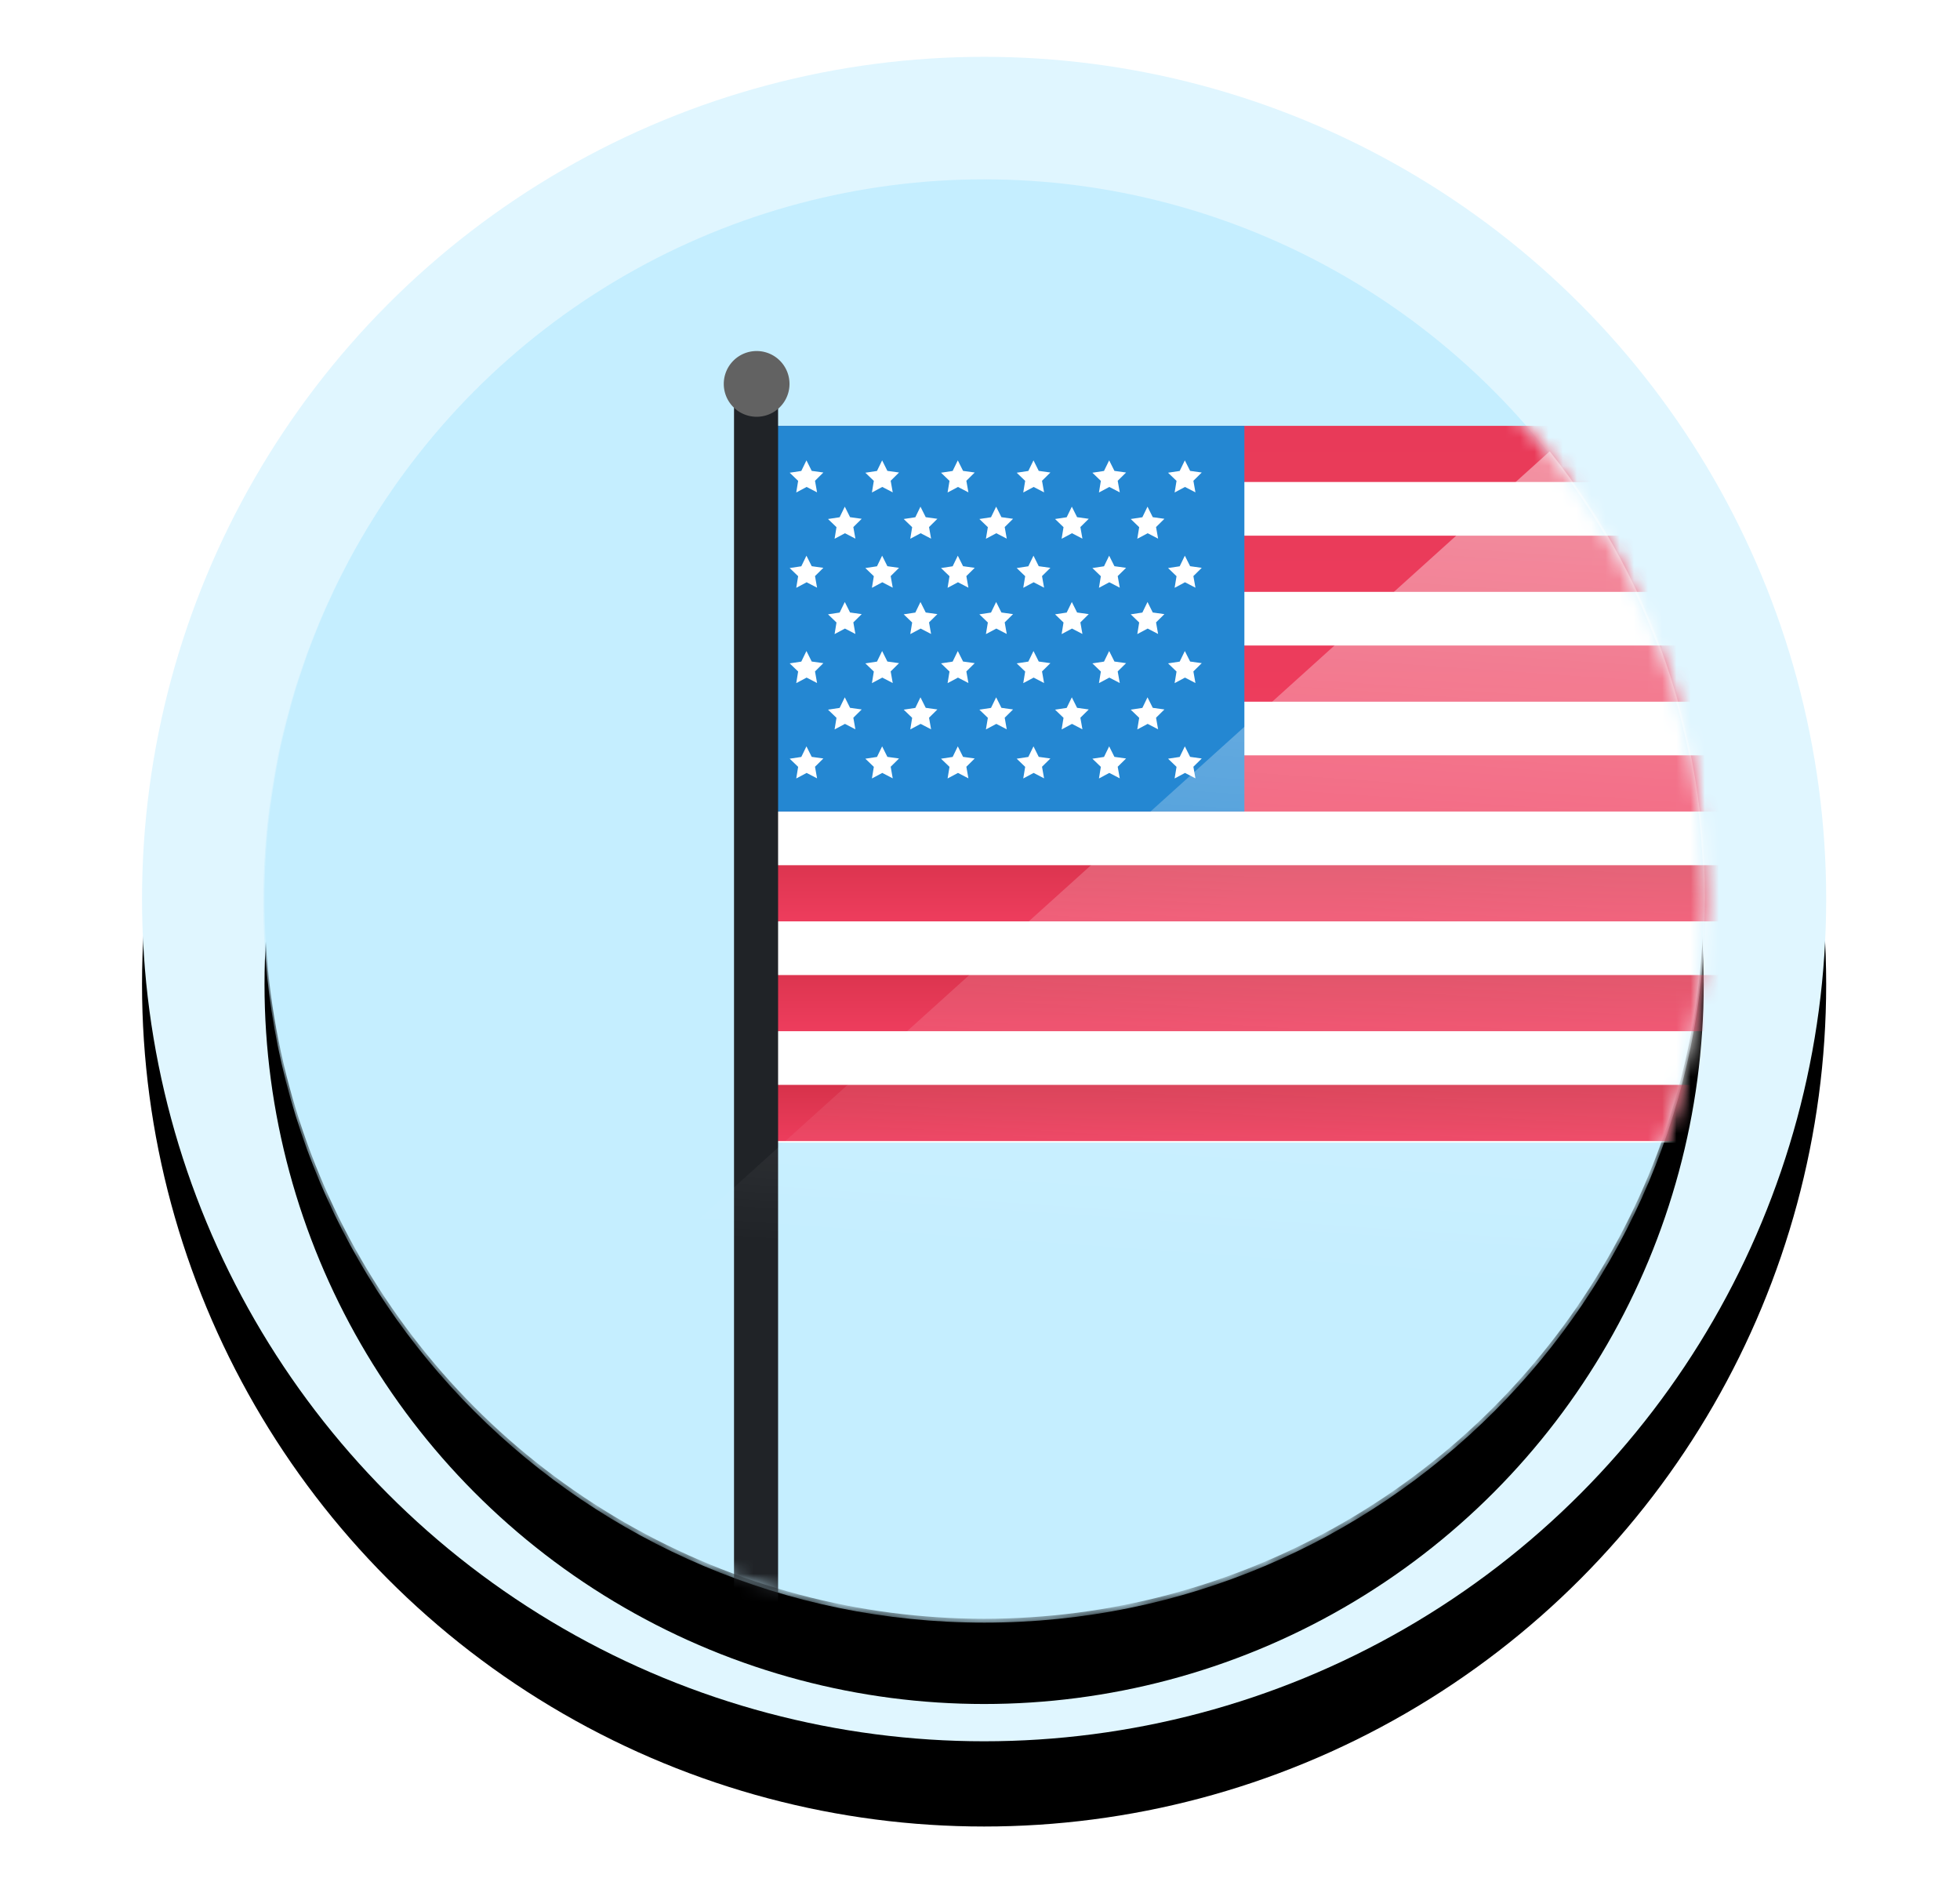 <svg width="138" height="133" xmlns="http://www.w3.org/2000/svg" xmlns:xlink="http://www.w3.org/1999/xlink"><defs><linearGradient x1="50%" y1="-95.344%" x2="50%" y2="114.15%" id="i"><stop stop-color="#C12839" offset="0%"/><stop stop-color="#F03E5F" offset="100%"/><stop stop-color="#F13F60" offset="100%"/></linearGradient><linearGradient x1="50%" y1="-160.988%" x2="50%" y2="114.15%" id="j"><stop stop-color="#C12839" offset="0%"/><stop stop-color="#F03E5F" offset="100%"/><stop stop-color="#F13F60" offset="100%"/></linearGradient><linearGradient x1="50%" y1="-160.988%" x2="50%" y2="114.15%" id="k"><stop stop-color="#C12839" offset="0%"/><stop stop-color="#F03E5F" offset="100%"/><stop stop-color="#F13F60" offset="100%"/></linearGradient><linearGradient x1="50%" y1="-560.971%" x2="50%" y2="114.15%" id="l"><stop stop-color="#C12839" offset="0%"/><stop stop-color="#F03E5F" offset="100%"/><stop stop-color="#F13F60" offset="100%"/></linearGradient><linearGradient x1="50%" y1="0%" x2="50%" y2="70.898%" id="m"><stop stop-color="#FFF" offset="0%"/><stop stop-color="#FFF" stop-opacity="0" offset="100%"/></linearGradient><filter x="-15.2%" y="-10.1%" width="130.4%" height="130.4%" filterUnits="objectBoundingBox" id="a"><feOffset dy="6" in="SourceAlpha" result="shadowOffsetOuter1"/><feGaussianBlur stdDeviation="5" in="shadowOffsetOuter1" result="shadowBlurOuter1"/><feColorMatrix values="0 0 0 0 0 0 0 0 0 0 0 0 0 0 0 0 0 0 0.03 0" in="shadowBlurOuter1"/></filter><filter x="-17.8%" y="-11.8%" width="135.5%" height="135.5%" filterUnits="objectBoundingBox" id="c"><feOffset dy="6" in="SourceAlpha" result="shadowOffsetOuter1"/><feGaussianBlur stdDeviation="5" in="shadowOffsetOuter1" result="shadowBlurOuter1"/><feColorMatrix values="0 0 0 0 0 0 0 0 0 0 0 0 0 0 0 0 0 0 0.04 0" in="shadowBlurOuter1"/></filter><circle id="b" cx="59.289" cy="59.289" r="59.289"/><circle id="d" cx="59.289" cy="59.289" r="50.665"/><path d="M50.767.281C22.73.281 0 23.011 0 51.05s22.73 50.768 50.767 50.768c28.04 0 50.768-22.73 50.768-50.768" id="e"/><path d="M50.767.402C22.73.402 0 23.132 0 51.17s22.73 50.768 50.767 50.768c28.04 0 50.768-22.73 50.768-50.768S78.806.402 50.767.402z" id="g"/></defs><g fill="none" fill-rule="evenodd"><g transform="translate(10 4)"><use fill="#000" filter="url(#a)" xlink:href="#b"/><use fill="#E0F6FF" xlink:href="#b"/></g><g transform="translate(10 4)"><use fill="#000" filter="url(#c)" xlink:href="#d"/><use fill="#C5EEFF" xlink:href="#d"/></g><g transform="translate(18.537 12.289)"><g transform="translate(0 .121)"><mask id="f" fill="#fff"><use xlink:href="#e"/></mask><path d="M101.535 51.049c0 28.038-22.73 50.767-50.767 50.767C22.729 101.816 0 79.087 0 51.05 0 23.011 22.73.282 50.768.282s50.767 22.729 50.767 50.767" fill="#C5EEFF" mask="url(#f)"/></g><mask id="h" fill="#fff"><use xlink:href="#g"/></mask><path fill="#FFF" mask="url(#h)" d="M34.217 68.146h74.272V17.688H34.217z"/><g mask="url(#h)"><path fill="url(#i)" d="M0 50.348h74.272v-3.955H0z" transform="translate(34.217 17.688)"/><path fill="url(#j)" d="M0 42.615h74.272v-3.954H0z" transform="translate(34.217 17.688)"/><path fill="url(#k)" d="M0 34.883h74.272V30.93H0z" transform="translate(34.217 17.688)"/><path fill="url(#l)" d="M0 27.15h74.272v-3.954H0zM0 19.419h74.272v-3.955H0zM0 11.687h74.272V7.732H0zM0 3.954h74.272V0H0z" transform="translate(34.217 17.688)"/></g><path fill="#2487D2" mask="url(#h)" d="M34.218 44.84h34.86V17.687h-34.86z"/><path fill="#FFF" mask="url(#h)" d="M37.881 20.864l.362-.745.371.74.82.114-.588.582.145.815-.736-.38-.73.39.134-.818-.596-.574zM43.21 20.864l.362-.745.37.74.82.114-.588.582.145.815-.736-.38-.73.39.135-.818-.597-.574zM48.538 20.864l.362-.745.371.74.82.114-.589.582.145.815-.735-.38-.731.39.135-.818-.597-.574zM53.866 20.864l.363-.745.37.74.82.114-.589.582.145.815-.735-.38-.731.39.135-.818-.597-.574zM59.194 20.864l.363-.745.371.74.82.114-.59.582.146.815-.736-.38-.73.39.134-.818-.596-.574zM40.581 24.123l.362-.745.371.74.82.114-.589.582.145.815-.735-.381-.73.39.134-.817-.597-.574zM45.91 24.123l.361-.745.371.74.82.114-.588.582.145.815-.736-.381-.73.39.134-.817-.596-.574zM51.238 24.123l.362-.745.371.74.82.114-.589.582.145.815-.735-.381-.732.39.136-.817-.597-.574zM56.566 24.123l.362-.745.371.74.82.114-.589.582.145.815-.735-.381-.73.39.134-.817-.596-.574zM61.895 24.123l.362-.745.37.74.82.114-.589.582.145.815-.735-.381-.73.39.134-.817-.596-.574zM64.523 20.864l.362-.745.372.74.819.114-.589.582.145.815-.736-.38-.73.39.135-.818-.597-.574zM37.881 27.575l.362-.746.371.74.82.115-.588.581.145.816-.736-.381-.73.39.134-.817-.596-.574zM43.21 27.575l.362-.746.37.74.82.115-.588.581.145.816-.736-.381-.73.39.135-.817-.597-.574zM48.538 27.575l.362-.746.371.74.82.115-.589.581.145.816-.735-.381-.731.39.135-.817-.597-.574zM53.866 27.575l.363-.746.37.74.82.115-.589.581.145.816-.735-.381-.731.39.135-.817-.597-.574zM59.194 27.575l.363-.746.371.74.82.115-.59.581.146.816-.736-.381-.73.39.134-.817-.596-.574zM40.581 30.833l.362-.745.371.74.82.115-.589.581.145.816-.735-.381-.73.39.134-.817-.597-.575zM45.91 30.833l.361-.745.371.74.82.115-.588.581.145.816-.736-.381-.73.39.134-.817-.596-.575zM51.238 30.833l.362-.745.371.74.82.115-.589.581.145.816-.735-.381-.732.39.136-.817-.597-.575zM56.566 30.833l.362-.745.371.74.82.115-.589.581.145.816-.735-.381-.73.39.134-.817-.596-.575zM61.895 30.833l.362-.745.37.74.82.115-.589.581.145.816-.735-.381-.73.39.134-.817-.596-.575zM64.523 27.575l.362-.746.372.74.819.115-.589.581.145.816-.736-.381-.73.39.135-.817-.597-.574zM37.881 34.285l.362-.745.371.74.82.114-.588.582.145.816-.736-.381-.73.39.134-.817-.596-.575zM43.21 34.285l.362-.745.37.74.82.114-.588.582.145.816-.736-.381-.73.39.135-.817-.597-.575zM48.538 34.285l.362-.745.371.74.82.114-.589.582.145.816-.735-.381-.731.39.135-.817-.597-.575zM53.866 34.285l.363-.745.37.74.82.114-.589.582.145.816-.735-.381-.731.39.135-.817-.597-.575zM59.194 34.285l.363-.745.371.74.82.114-.59.582.146.816-.736-.381-.73.39.134-.817-.596-.575zM40.581 37.544l.362-.745.371.74.82.114-.589.582.145.816-.735-.382-.73.39.134-.817-.597-.574zM45.91 37.544l.361-.745.371.74.82.114-.588.582.145.816-.736-.382-.73.39.134-.817-.596-.574zM51.238 37.544l.362-.745.371.74.82.114-.589.582.145.816-.735-.382-.732.39.136-.817-.597-.574zM56.566 37.544l.362-.745.371.74.82.114-.589.582.145.816-.735-.382-.73.39.134-.817-.596-.574zM61.895 37.544l.362-.745.37.74.82.114-.589.582.145.816-.735-.382-.73.39.134-.817-.596-.574zM64.523 34.285l.362-.745.372.74.819.114-.589.582.145.816-.736-.381-.73.39.135-.817-.597-.575zM37.881 40.996l.362-.745.371.74.82.114-.588.582.145.816-.736-.382-.73.39.134-.817-.596-.574zM43.21 40.996l.362-.745.37.74.82.114-.588.582.145.816-.736-.382-.73.39.135-.817-.597-.574zM48.538 40.996l.362-.745.371.74.82.114-.589.582.145.816-.735-.382-.731.39.135-.817-.597-.574zM53.866 40.996l.363-.745.37.74.82.114-.589.582.145.816-.735-.382-.731.39.135-.817-.597-.574zM59.194 40.996l.363-.745.371.74.82.114-.59.582.146.816-.736-.382-.73.39.134-.817-.596-.574zM64.523 40.996l.362-.745.372.74.819.114-.589.582.145.816-.736-.382-.73.39.135-.817-.597-.574z"/><path fill="#202327" mask="url(#h)" d="M33.144 101.938h3.103V14.79h-3.103z"/></g><path d="M55.587 27.073a2.314 2.314 0 10-4.627 0 2.314 2.314 0 004.627 0" fill="#626262"/><path d="M96.26 25.781c8.188 8.876 13.218 20.915 13.218 34.172 0 27.297-21.327 49.426-47.636 49.426-12.776 0-24.378-5.22-32.933-13.715z" fill="url(#m)" opacity=".446" transform="rotate(4 16.921 212.761)"/></g></svg>
